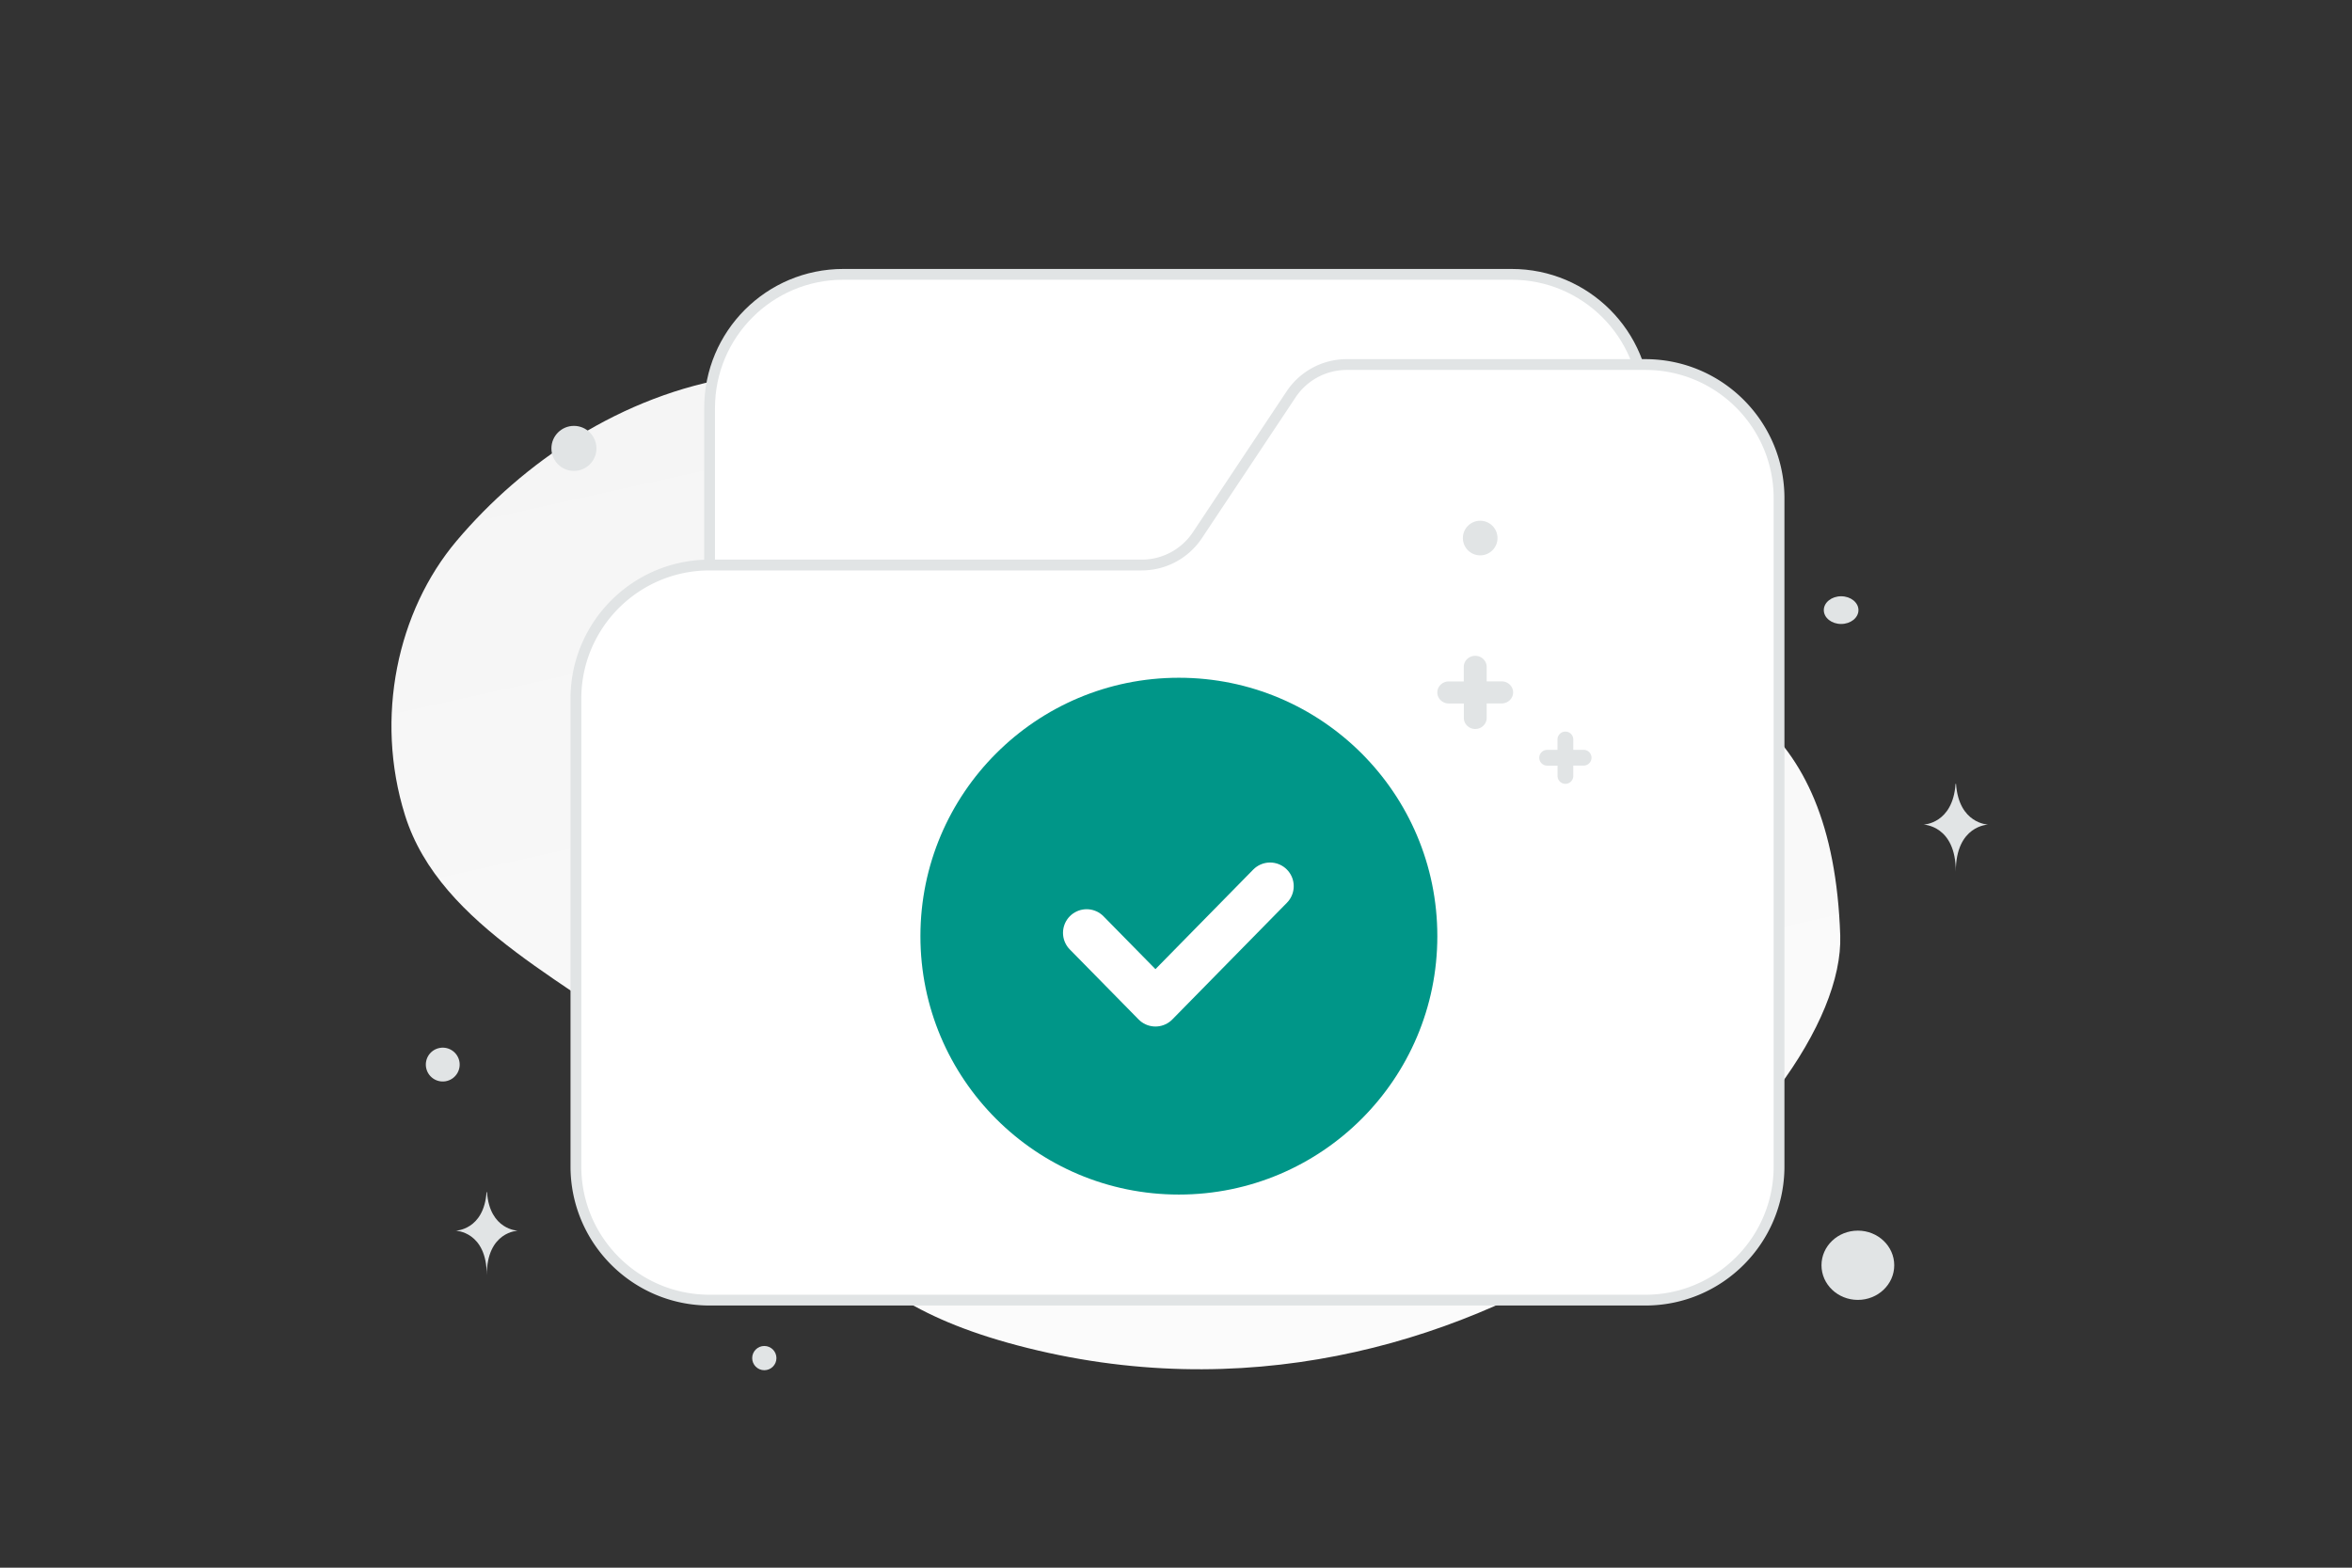 <svg width="900" height="600" viewBox="0 0 900 600" fill="none" xmlns="http://www.w3.org/2000/svg"><rect x="0" y="0" width="900" height="600" fill="#333333" stroke="none"/><path fill="transparent" d="M0 0h900v600H0z"/><path d="M704.17 357.993c2.23 65.74-142.318 202.652-314.985 156.891-80.306-21.286-72.474-59.681-132.696-108.75-35.895-29.246-87.994-50.819-101.528-94.17-11.691-37.417-2.891-78.1 19.729-104.928 50.872-60.337 151.546-103.083 247.324-11.841 95.778 91.242 276.383-6.749 282.156 162.798z" fill="url(#a)"/><path fill-rule="evenodd" clip-rule="evenodd" d="M629.602 207.307v-51.154c0-28.251-22.902-51.153-51.153-51.153H322.681c-28.251 0-51.153 22.902-51.153 51.153v127.884" fill="#fff"/><path d="M629.602 207.307v-51.154c0-28.251-22.902-51.153-51.153-51.153H322.681c-28.251 0-51.153 22.902-51.153 51.153v127.884" stroke="#E1E4E5" stroke-width="4.13"/><path fill-rule="evenodd" clip-rule="evenodd" d="M271.528 216.252h165.354a25.58 25.58 0 0 0 21.28-11.382l35.884-53.941a25.572 25.572 0 0 1 21.356-11.407h114.2c28.252 0 51.154 22.902 51.154 51.153v255.767c0 28.252-22.902 51.154-51.154 51.154H271.528c-28.251 0-51.153-22.902-51.153-51.154V267.405c0-28.251 22.902-51.153 51.153-51.153z" fill="#fff" stroke="#E1E4E5" stroke-width="4.13"/><circle cx="451.101" cy="358.294" r="98.899" fill="#009688"/><path d="m486 339.161-43.861 44.668-26.332-26.797" stroke="#fff" stroke-width="18.095" stroke-linecap="round" stroke-linejoin="round"/><ellipse rx="13.917" ry="13.254" transform="matrix(-1 0 0 1 710.917 484.254)" fill="#E1E4E5"/><circle r="4.639" transform="matrix(-1 0 0 1 292.466 519.783)" fill="#E1E4E5"/><circle r="6.627" transform="matrix(-1 0 0 1 566.399 205.929)" fill="#E1E4E5"/><circle r="6.476" transform="scale(1 -1) rotate(-75 -180.786 -314.12)" fill="#E1E4E5"/><circle r="8.615" transform="matrix(-1 0 0 1 219.615 171.615)" fill="#E1E4E5"/><ellipse rx="6.627" ry="5.302" transform="matrix(-1 0 0 1 704.513 233.511)" fill="#E1E4E5"/><path d="M186.177 456.259h.174c1.026 14.545 11.844 14.769 11.844 14.769s-11.929.233-11.929 17.04c0-16.807-11.929-17.04-11.929-17.04s10.814-.224 11.84-14.769zM748.304 300h.18c1.067 15.36 12.309 15.597 12.309 15.597s-12.396.245-12.396 17.994c0-17.749-12.397-17.994-12.397-17.994s11.237-.237 12.304-15.597z" fill="#E1E4E5"/><path fill-rule="evenodd" clip-rule="evenodd" d="M602.022 283.016v3.968h3.964A3.028 3.028 0 0 1 609 290a3.028 3.028 0 0 1-3.014 3.016h-3.964v3.968a3.028 3.028 0 0 1-3.014 3.016 3.029 3.029 0 0 1-3.014-3.016v-3.951h-3.98a3.029 3.029 0 0 1-3.014-3.017 3.029 3.029 0 0 1 3.014-3.016h3.964v-3.984a3.031 3.031 0 0 1 3.03-3.016 3.028 3.028 0 0 1 3.014 3.016zm-33.14-27.793v5.554h5.748c2.399 0 4.37 1.905 4.37 4.223 0 2.318-1.971 4.223-4.37 4.223h-5.748v5.554c0 2.318-1.971 4.223-4.37 4.223s-4.37-1.905-4.37-4.223v-5.531h-5.772c-2.399 0-4.37-1.905-4.37-4.223 0-2.318 1.971-4.223 4.37-4.223h5.748v-5.577c0-2.318 1.971-4.223 4.394-4.223 2.399 0 4.37 1.905 4.37 4.223z" fill="#E1E4E5"/><defs><linearGradient id="a" x1="525.393" y1="756.222" x2="285.006" y2="-323.17" gradientUnits="userSpaceOnUse"><stop stop-color="#fff"/><stop offset="1" stop-color="#EEE"/></linearGradient></defs></svg>